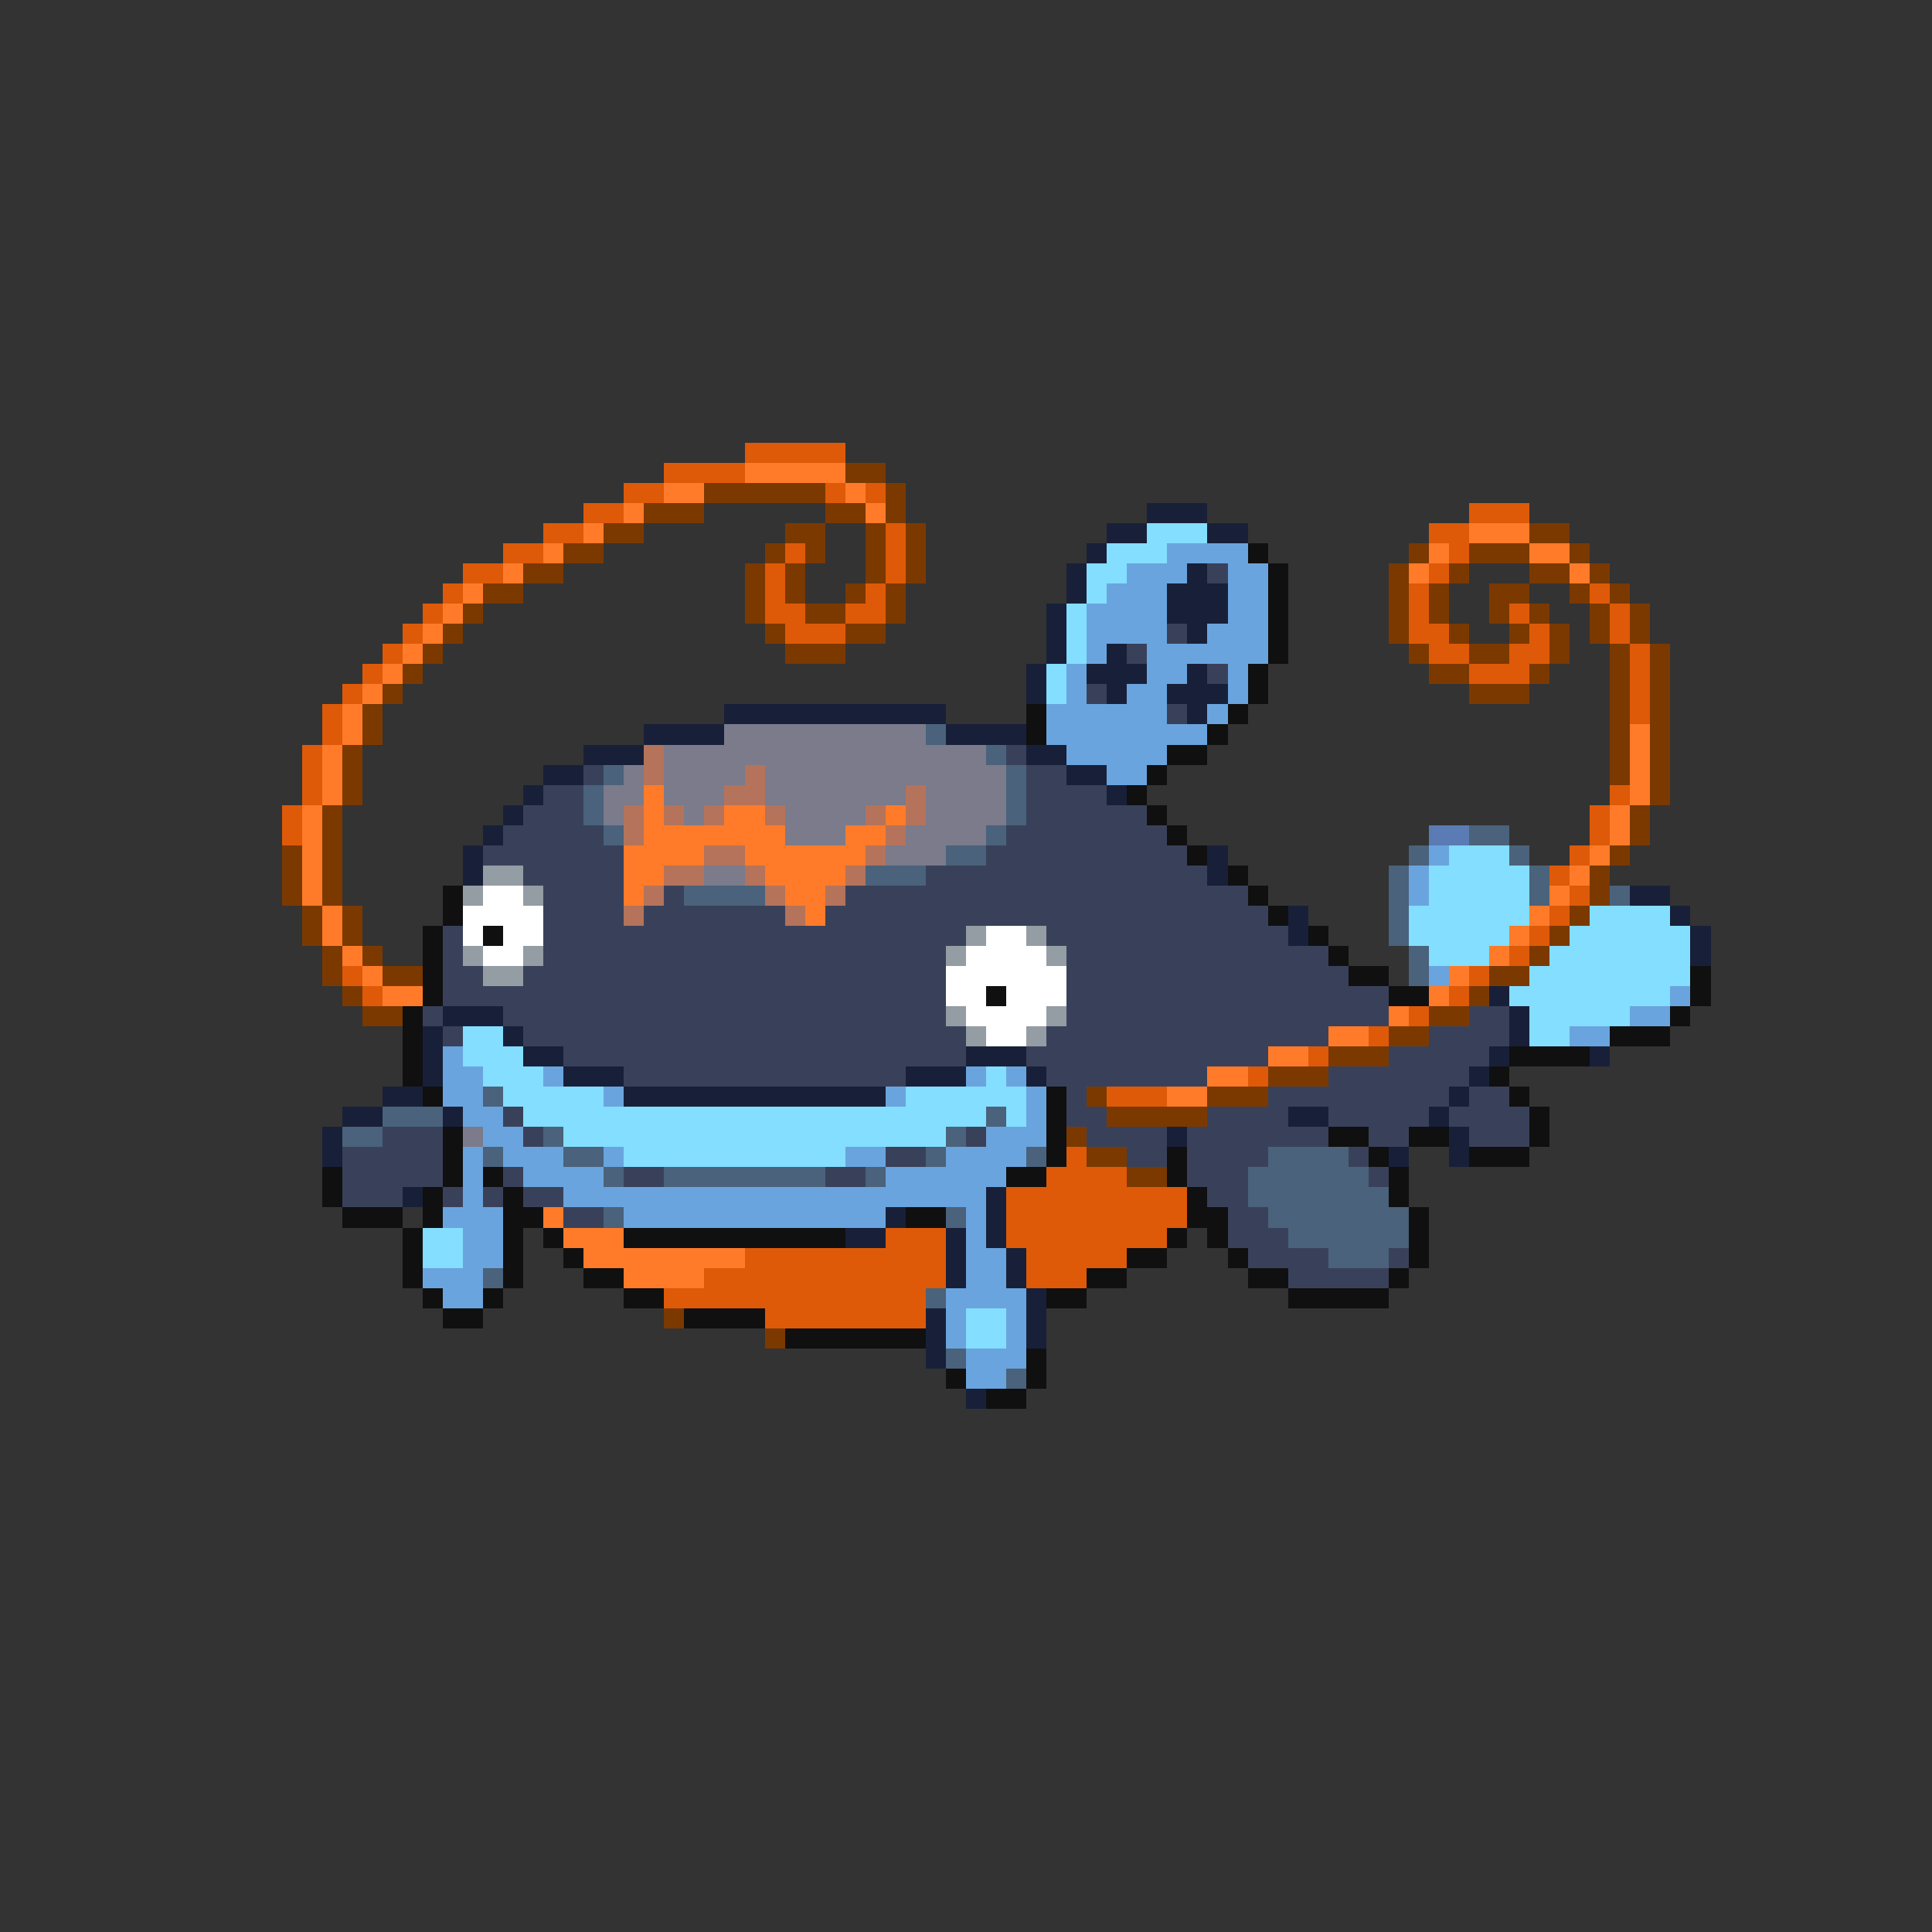 <svg xmlns="http://www.w3.org/2000/svg" viewBox="0 -0.5 96 96" shape-rendering="crispEdges">
<rect x="0" y="-0.5" width="96" height="96" fill="#333333" stroke="none"/>
<path stroke="#de5a08" d="M37 22h5M33 23h4M31 24h2M41 24h1M43 24h1M29 25h2M73 25h3M27 26h2M44 26h1M71 26h2M25 27h2M39 27h1M44 27h1M72 27h1M23 28h2M38 28h1M44 28h1M71 28h1M22 29h1M38 29h1M43 29h1M70 29h1M79 29h1M21 30h1M38 30h2M42 30h2M70 30h1M75 30h1M80 30h1M20 31h1M39 31h3M70 31h2M76 31h1M80 31h1M19 32h1M71 32h2M75 32h2M81 32h1M18 33h1M73 33h3M81 33h1M17 34h1M81 34h1M16 35h1M81 35h1M16 36h1M15 37h1M15 38h1M15 39h1M80 39h1M14 40h1M79 40h1M14 41h1M79 41h1M78 42h1M77 43h1M78 44h1M77 45h1M76 46h1M75 47h1M17 48h1M73 48h1M18 49h1M72 49h1M70 50h1M68 51h1M65 52h1M62 53h1M55 54h3M53 57h1M52 58h4M50 59h9M50 60h9M44 61h3M50 61h8M37 62h10M51 62h5M35 63h12M51 63h3M33 64h13M38 65h8" />
<path stroke="#ff7b29" d="M37 23h5M33 24h2M42 24h1M31 25h1M43 25h1M29 26h1M73 26h3M27 27h1M71 27h1M76 27h2M25 28h1M70 28h1M78 28h1M23 29h1M22 30h1M21 31h1M20 32h1M19 33h1M18 34h1M17 35h1M17 36h1M81 36h1M16 37h1M81 37h1M16 38h1M81 38h1M16 39h1M32 39h1M81 39h1M15 40h1M32 40h1M36 40h2M44 40h1M80 40h1M15 41h1M32 41h7M42 41h2M80 41h1M15 42h1M31 42h4M37 42h6M79 42h1M15 43h1M31 43h2M38 43h4M78 43h1M15 44h1M31 44h1M39 44h2M77 44h1M16 45h1M40 45h1M76 45h1M16 46h1M75 46h1M17 47h1M74 47h1M18 48h1M72 48h1M19 49h2M71 49h1M69 50h1M66 51h2M63 52h2M60 53h2M58 54h2M27 60h1M28 61h3M29 62h8M31 63h4" />
<path stroke="#7b3900" d="M42 23h2M35 24h6M44 24h1M32 25h3M41 25h2M44 25h1M30 26h2M39 26h2M43 26h1M45 26h1M76 26h2M28 27h2M38 27h1M40 27h1M43 27h1M45 27h1M70 27h1M73 27h3M78 27h1M26 28h2M37 28h1M39 28h1M43 28h1M45 28h1M69 28h1M72 28h1M76 28h2M79 28h1M24 29h2M37 29h1M39 29h1M42 29h1M44 29h1M69 29h1M71 29h1M74 29h2M78 29h1M80 29h1M23 30h1M37 30h1M40 30h2M44 30h1M69 30h1M71 30h1M74 30h1M76 30h1M79 30h1M81 30h1M22 31h1M38 31h1M42 31h2M69 31h1M72 31h1M75 31h1M77 31h1M79 31h1M81 31h1M21 32h1M39 32h3M70 32h1M73 32h2M77 32h1M80 32h1M82 32h1M20 33h1M71 33h2M76 33h1M80 33h1M82 33h1M19 34h1M73 34h3M80 34h1M82 34h1M18 35h1M80 35h1M82 35h1M18 36h1M80 36h1M82 36h1M17 37h1M80 37h1M82 37h1M17 38h1M80 38h1M82 38h1M17 39h1M82 39h1M16 40h1M81 40h1M16 41h1M81 41h1M14 42h1M16 42h1M80 42h1M14 43h1M16 43h1M79 43h1M14 44h1M16 44h1M79 44h1M15 45h1M17 45h1M78 45h1M15 46h1M17 46h1M77 46h1M16 47h1M18 47h1M76 47h1M16 48h1M19 48h2M74 48h2M17 49h1M73 49h1M18 50h2M71 50h2M69 51h2M66 52h3M63 53h3M54 54h1M60 54h3M55 55h5M53 56h1M54 57h2M56 58h2M33 65h1M38 66h1" />
<path stroke="#182039" d="M57 25h3M55 26h2M60 26h2M54 27h1M53 28h1M59 28h1M53 29h1M58 29h3M52 30h1M58 30h3M52 31h1M59 31h1M52 32h1M55 32h1M51 33h1M54 33h3M59 33h1M51 34h1M55 34h1M58 34h3M36 35h11M59 35h1M32 36h4M47 36h4M29 37h3M51 37h2M27 38h2M53 38h2M26 39h1M55 39h1M25 40h1M24 41h1M23 42h1M60 42h1M23 43h1M60 43h1M81 44h2M64 45h1M83 45h1M64 46h1M84 46h1M84 47h1M74 49h1M22 50h3M75 50h1M21 51h1M25 51h1M75 51h1M21 52h1M26 52h2M48 52h3M74 52h1M79 52h1M21 53h1M28 53h3M45 53h3M51 53h1M73 53h1M19 54h2M31 54h13M72 54h1M17 55h2M22 55h1M64 55h2M71 55h1M16 56h1M58 56h1M72 56h1M16 57h1M69 57h1M72 57h1M20 59h1M49 59h1M44 60h1M49 60h1M42 61h2M47 61h1M49 61h1M47 62h1M50 62h1M47 63h1M50 63h1M51 64h1M46 65h1M51 65h1M46 66h1M51 66h1M46 67h1M48 69h1" />
<path stroke="#83deff" d="M57 26h3M55 27h3M54 28h2M54 29h1M53 30h1M53 31h1M53 32h1M52 33h1M52 34h1M72 42h3M71 43h5M71 44h5M70 45h6M79 45h4M70 46h5M78 46h6M71 47h3M77 47h7M76 48h8M75 49h8M76 50h5M23 51h2M76 51h2M23 52h3M24 53h3M49 53h1M25 54h5M45 54h6M26 55h23M50 55h1M28 56h19M31 57h11M21 61h2M21 62h2M48 65h2M48 66h2" />
<path stroke="#6aa4de" d="M58 27h4M56 28h3M61 28h2M55 29h3M61 29h2M54 30h4M61 30h2M54 31h4M60 31h3M54 32h1M57 32h6M53 33h1M57 33h2M61 33h1M53 34h1M56 34h2M61 34h1M52 35h6M60 35h1M52 36h8M53 37h5M55 38h2M71 42h1M70 43h1M70 44h1M71 48h1M83 49h1M81 50h2M78 51h2M22 52h1M22 53h2M27 53h1M48 53h1M50 53h1M22 54h2M30 54h1M44 54h1M51 54h1M23 55h2M51 55h1M24 56h2M49 56h3M23 57h1M25 57h3M30 57h1M42 57h2M47 57h4M23 58h1M26 58h4M44 58h6M23 59h1M28 59h21M22 60h3M31 60h13M48 60h1M23 61h2M48 61h1M23 62h2M48 62h2M21 63h3M48 63h2M22 64h2M47 64h4M47 65h1M50 65h1M47 66h1M50 66h1M48 67h3M48 68h2" />
<path stroke="#101010" d="M62 27h1M63 28h1M63 29h1M63 30h1M63 31h1M63 32h1M62 33h1M62 34h1M51 35h1M61 35h1M51 36h1M60 36h1M58 37h2M57 38h1M56 39h1M57 40h1M58 41h1M59 42h1M61 43h1M22 44h1M62 44h1M22 45h1M63 45h1M21 46h1M24 46h1M65 46h1M21 47h1M66 47h1M21 48h1M67 48h2M84 48h1M21 49h1M49 49h1M69 49h2M84 49h1M20 50h1M83 50h1M20 51h1M80 51h3M20 52h1M75 52h4M20 53h1M74 53h1M21 54h1M52 54h1M75 54h1M52 55h1M76 55h1M22 56h1M52 56h1M66 56h2M70 56h2M76 56h1M22 57h1M52 57h1M58 57h1M68 57h1M73 57h3M16 58h1M22 58h1M24 58h1M50 58h2M58 58h1M69 58h1M16 59h1M21 59h1M25 59h1M59 59h1M69 59h1M17 60h3M21 60h1M25 60h2M45 60h2M59 60h2M70 60h1M20 61h1M25 61h1M27 61h1M31 61h11M58 61h1M60 61h1M70 61h1M20 62h1M25 62h1M28 62h1M56 62h2M61 62h1M70 62h1M20 63h1M25 63h1M29 63h2M54 63h2M62 63h2M69 63h1M21 64h1M24 64h1M31 64h2M52 64h2M64 64h5M22 65h2M34 65h4M39 66h7M51 67h1M47 68h1M51 68h1M49 69h2" />
<path stroke="#39415a" d="M60 28h1M58 31h1M56 32h1M60 33h1M54 34h1M58 35h1M50 37h1M29 38h1M51 38h2M27 39h2M51 39h4M26 40h3M51 40h6M25 41h5M50 41h8M24 42h7M49 42h10M26 43h5M46 43h14M27 44h4M33 44h1M42 44h20M27 45h4M32 45h7M41 45h22M22 46h1M27 46h21M52 46h12M22 47h1M27 47h20M53 47h13M22 48h2M26 48h21M53 48h14M22 49h25M53 49h16M21 50h1M25 50h22M53 50h16M73 50h2M22 51h1M26 51h22M52 51h14M71 51h4M28 52h20M51 52h12M69 52h5M31 53h14M52 53h8M66 53h7M53 54h1M63 54h9M73 54h2M25 55h1M53 55h2M60 55h4M66 55h5M72 55h4M19 56h3M26 56h1M48 56h1M54 56h4M59 56h7M68 56h2M73 56h3M17 57h5M44 57h2M56 57h2M59 57h4M67 57h1M17 58h5M25 58h1M31 58h2M41 58h2M59 58h3M68 58h1M17 59h3M22 59h1M24 59h1M26 59h2M60 59h2M28 60h2M61 60h2M61 61h3M62 62h4M69 62h1M64 63h5" />
<path stroke="#7b7b8b" d="M36 36h10M33 37h16M31 38h1M33 38h4M38 38h12M30 39h2M33 39h3M38 39h7M46 39h4M30 40h1M34 40h1M39 40h4M46 40h4M39 41h3M45 41h4M44 42h3M35 43h2M23 56h1" />
<path stroke="#4a627b" d="M46 36h1M49 37h1M30 38h1M50 38h1M29 39h1M50 39h1M29 40h1M50 40h1M30 41h1M49 41h1M73 41h2M47 42h2M70 42h1M75 42h1M43 43h3M69 43h1M76 43h1M34 44h4M69 44h1M76 44h1M80 44h1M69 45h1M69 46h1M70 47h1M70 48h1M24 54h1M19 55h3M49 55h1M17 56h2M27 56h1M47 56h1M24 57h1M28 57h2M46 57h1M51 57h1M63 57h4M30 58h1M33 58h8M43 58h1M62 58h6M62 59h7M30 60h1M47 60h1M63 60h7M64 61h6M66 62h3M24 63h1M46 64h1M47 67h1M50 68h1" />
<path stroke="#b4735a" d="M32 37h1M32 38h1M37 38h1M36 39h2M45 39h1M31 40h1M33 40h1M35 40h1M38 40h1M43 40h1M45 40h1M31 41h1M44 41h1M35 42h2M43 42h1M33 43h2M37 43h1M42 43h1M32 44h1M38 44h1M41 44h1M31 45h1M39 45h1" />
<path stroke="#5a7bb4" d="M71 41h2" />
<path stroke="#949ca4" d="M24 43h2M23 44h1M26 44h1M48 46h1M51 46h1M23 47h1M26 47h1M47 47h1M52 47h1M24 48h2M47 50h1M52 50h1M48 51h1M51 51h1" />
<path stroke="#ffffff" d="M24 44h2M23 45h4M23 46h1M25 46h2M49 46h2M24 47h2M48 47h4M47 48h6M47 49h2M50 49h3M48 50h4M49 51h2" />
</svg>